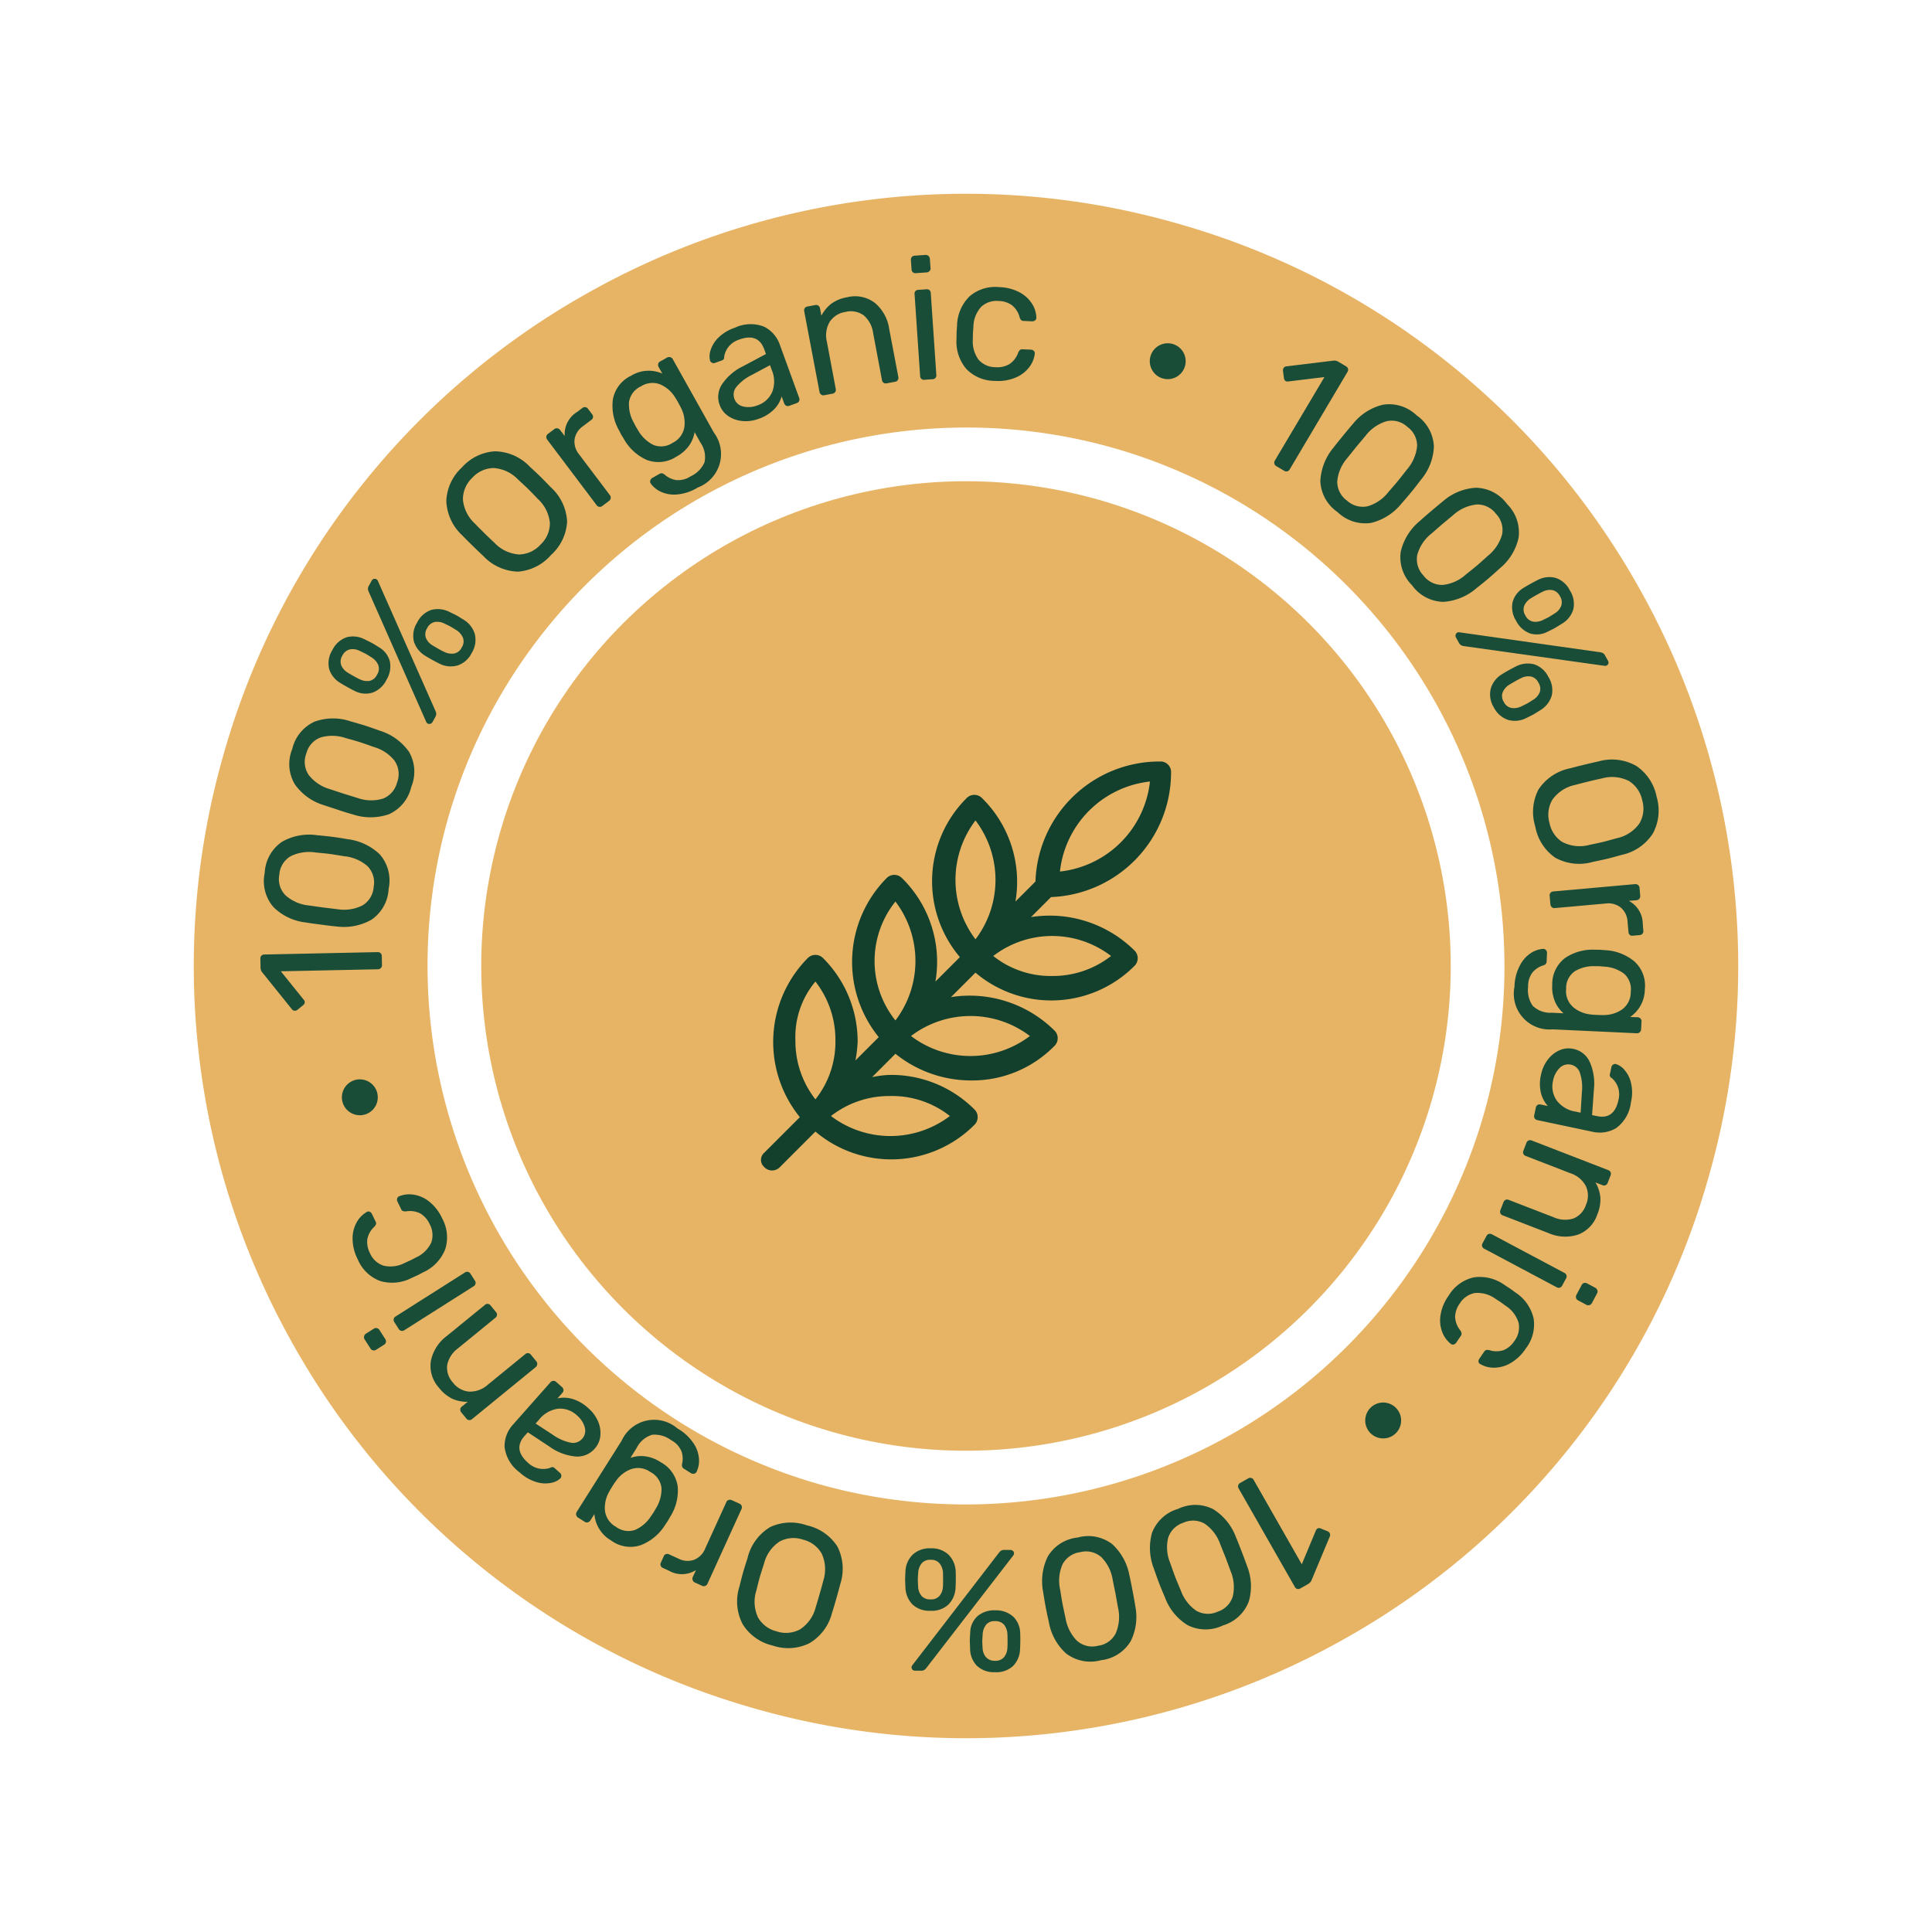 <svg xmlns="http://www.w3.org/2000/svg" width="107.611" height="107.611" viewBox="0 0 107.611 107.611">
  <g id="Group_6946" data-name="Group 6946" transform="translate(-148.243 -388.002) rotate(16)">
    <g id="Group_6944" data-name="Group 6944" transform="translate(128 -134)">
      <g id="Group_6943" data-name="Group 6943" transform="translate(535 91)">
        <path id="Subtraction_3" data-name="Subtraction 3" d="M-1109.813,139.187a42.73,42.73,0,0,1-16.738-3.379,42.854,42.854,0,0,1-13.668-9.215,42.857,42.857,0,0,1-9.215-13.668,42.733,42.733,0,0,1-3.379-16.738,42.733,42.733,0,0,1,3.379-16.738,42.857,42.857,0,0,1,9.215-13.668,42.856,42.856,0,0,1,13.668-9.215,42.731,42.731,0,0,1,16.738-3.379,42.731,42.731,0,0,1,16.738,3.379,42.856,42.856,0,0,1,13.668,9.215,42.859,42.859,0,0,1,9.215,13.668,42.733,42.733,0,0,1,3.379,16.738,42.733,42.733,0,0,1-3.379,16.738,42.857,42.857,0,0,1-9.215,13.668,42.857,42.857,0,0,1-13.668,9.215A42.73,42.73,0,0,1-1109.813,139.187Zm0-73a30.034,30.034,0,0,0-30,30,30.034,30.034,0,0,0,30,30,30.034,30.034,0,0,0,30-30A30.034,30.034,0,0,0-1109.813,66.187Z" transform="translate(762.813 315.813)" fill="#e7b465" stroke="rgba(0,0,0,0)" stroke-width="1"/>
        <g id="Group_6945" data-name="Group 6945" transform="translate(-6.735 -6.667)">
          <g id="Group_6940" data-name="Group 6940" transform="translate(-332.448 380.58)">
            <path id="Path_31902" data-name="Path 31902" d="M-339.6,387.035a.218.218,0,0,1-.021-.17l1.374-5.234-1.865.79a.231.231,0,0,1-.156.019.219.219,0,0,1-.134-.136l-.162-.372a.219.219,0,0,1-.012-.143.211.211,0,0,1,.14-.153l2.449-1.035a.466.466,0,0,1,.261,0l.477.126a.213.213,0,0,1,.138.1.215.215,0,0,1,.021.169l-1.6,6.114a.212.212,0,0,1-.1.139.215.215,0,0,1-.169.021l-.5-.13A.216.216,0,0,1-339.6,387.035Z" transform="translate(340.58 -380.58)" fill="#1a4d38"/>
            <path id="Path_31903" data-name="Path 31903" d="M-337.492,387.023a3.132,3.132,0,0,1,.186-1.993q.094-.243.325-.776c.157-.367.275-.632.353-.795a3.036,3.036,0,0,1,1.315-1.491,2.211,2.211,0,0,1,1.967.053,2.225,2.225,0,0,1,1.4,1.4,3.04,3.04,0,0,1-.181,1.98c-.13.337-.239.605-.326.807s-.2.451-.35.765a3.123,3.123,0,0,1-1.322,1.5,2.21,2.21,0,0,1-1.973-.06A2.2,2.2,0,0,1-337.492,387.023Zm2.919.616a2.278,2.278,0,0,0,.9-1.1c.159-.338.273-.583.339-.738s.169-.409.3-.734a2.336,2.336,0,0,0,.185-1.4,1.288,1.288,0,0,0-.818-.888,1.284,1.284,0,0,0-1.2.018,2.3,2.3,0,0,0-.9,1.1l-.323.725-.313.749a2.278,2.278,0,0,0-.18,1.406,1.3,1.3,0,0,0,.817.878A1.3,1.3,0,0,0-334.573,387.639Z" transform="translate(341.204 -380.334)" fill="#1a4d38"/>
            <path id="Path_31904" data-name="Path 31904" d="M-333.045,389.03a3.124,3.124,0,0,1,.539-1.928q.136-.223.457-.707c.221-.331.384-.571.49-.719A3.033,3.033,0,0,1-330,384.445a2.208,2.208,0,0,1,1.924.4,2.222,2.222,0,0,1,1.126,1.625,3.047,3.047,0,0,1-.53,1.916q-.284.46-.466.734t-.482.69A3.126,3.126,0,0,1-330,391.057a2.213,2.213,0,0,1-1.93-.412A2.2,2.2,0,0,1-333.045,389.03Zm2.76,1.127a2.276,2.276,0,0,0,1.08-.918q.326-.457.466-.666c.1-.15.24-.373.423-.67a2.33,2.33,0,0,0,.432-1.349,1.288,1.288,0,0,0-.645-1.02,1.286,1.286,0,0,0-1.186-.2,2.306,2.306,0,0,0-1.081.918l-.446.655-.441.681a2.269,2.269,0,0,0-.429,1.351,1.3,1.3,0,0,0,.646,1.01A1.3,1.3,0,0,0-330.285,390.157Z" transform="translate(342.145 -379.793)" fill="#1a4d38"/>
            <path id="Path_31905" data-name="Path 31905" d="M-329.56,391.993a.181.181,0,0,1,.058-.14.161.161,0,0,1,.1-.048l7.815-1.09a.572.572,0,0,1,.2,0,.336.336,0,0,1,.153.1l.227.225a.2.2,0,0,1,.069.143.191.191,0,0,1-.062.138.168.168,0,0,1-.1.048l-7.807,1.1a.517.517,0,0,1-.2,0,.356.356,0,0,1-.161-.105l-.226-.225A.206.206,0,0,1-329.56,391.993Zm2.551-2.614a1.315,1.315,0,0,1,.366-.937c.073-.082.17-.185.294-.309s.24-.237.326-.314a1.38,1.38,0,0,1,.942-.406,1.37,1.37,0,0,1,.965.46,1.371,1.371,0,0,1,.468.963,1.393,1.393,0,0,1-.4.945c-.173.192-.283.313-.333.362s-.141.133-.286.261a1.277,1.277,0,0,1-.931.376,1.426,1.426,0,0,1-.941-.466A1.4,1.4,0,0,1-327.009,389.379Zm.158,4.967a1.38,1.38,0,0,1,.38-.951c.072-.083.169-.186.292-.309s.24-.237.327-.315a1.425,1.425,0,0,1,.948-.4,1.354,1.354,0,0,1,.958.455,1.366,1.366,0,0,1,.467.962,1.421,1.421,0,0,1-.394.951c-.155.174-.256.286-.307.336s-.15.143-.313.289a1.384,1.384,0,0,1-.952.382,1.377,1.377,0,0,1-.954-.452A1.353,1.353,0,0,1-326.85,394.346Zm1.234-4.244a.928.928,0,0,0,.481-.217c.173-.155.273-.246.3-.274s.128-.139.265-.295a.845.845,0,0,0,.221-.489.623.623,0,0,0-.216-.5.615.615,0,0,0-.5-.21.86.86,0,0,0-.484.227c-.077.069-.173.159-.286.274s-.2.208-.279.295a.91.91,0,0,0-.217.486.6.6,0,0,0,.214.492A.607.607,0,0,0-325.616,390.1Zm.172,4.953a.934.934,0,0,0,.482-.216c.172-.155.272-.246.3-.274s.129-.139.265-.295a.867.867,0,0,0,.225-.486.618.618,0,0,0-.22-.5.607.607,0,0,0-.5-.21.859.859,0,0,0-.484.227c-.077.068-.173.159-.285.274s-.2.208-.28.294a.929.929,0,0,0-.214.483.6.6,0,0,0,.21.5A.6.6,0,0,0-325.444,395.055Z" transform="translate(342.872 -379.158)" fill="#1a4d38"/>
            <path id="Path_31906" data-name="Path 31906" d="M-323.909,397.5a2.757,2.757,0,0,1,1.372-1.622c.166-.1.4-.239.709-.414s.545-.307.71-.394a2.731,2.731,0,0,1,2.1-.329,2.69,2.69,0,0,1,1.55,1.342,2.673,2.673,0,0,1,.36,2.008,2.73,2.73,0,0,1-1.353,1.638c-.318.2-.55.336-.695.419s-.382.21-.724.39a2.755,2.755,0,0,1-2.095.354,2.7,2.7,0,0,1-1.54-1.364A2.72,2.72,0,0,1-323.909,397.5Zm2.114,2.45a2.088,2.088,0,0,0,1.479-.275q.513-.27.681-.366t.662-.4a2.07,2.07,0,0,0,.987-1.135,1.628,1.628,0,0,0-.2-1.283,1.649,1.649,0,0,0-1.009-.834,2.076,2.076,0,0,0-1.481.272c-.165.087-.39.211-.676.374s-.5.29-.667.391a2.061,2.061,0,0,0-.987,1.136,1.639,1.639,0,0,0,.2,1.291A1.627,1.627,0,0,0-321.8,399.953Z" transform="translate(344.034 -377.652)" fill="#1a4d38"/>
            <path id="Path_31907" data-name="Path 31907" d="M-322.07,401.744a.219.219,0,0,1,.126-.117l4.264-1.646a.241.241,0,0,1,.176,0,.208.208,0,0,1,.121.124l.159.414a.221.221,0,0,1,0,.178.224.224,0,0,1-.129.123l-.4.153a1.45,1.45,0,0,1,1.1,1.024l.135.353a.214.214,0,0,1,0,.17.214.214,0,0,1-.126.116l-.37.143a.2.2,0,0,1-.167,0,.226.226,0,0,1-.111-.128l-.209-.541a1.1,1.1,0,0,0-.581-.656,1.123,1.123,0,0,0-.878.018l-2.65,1.024a.21.21,0,0,1-.173-.006.23.23,0,0,1-.118-.13l-.17-.442A.214.214,0,0,1-322.07,401.744Z" transform="translate(344.426 -376.548)" fill="#1a4d38"/>
            <path id="Path_31908" data-name="Path 31908" d="M-322.482,405.345a1.769,1.769,0,0,1,.429-.807,1.414,1.414,0,0,1,.541-.356.183.183,0,0,1,.174.023.227.227,0,0,1,.1.139l.108.452a.235.235,0,0,1-.008.151.319.319,0,0,1-.133.13,1.293,1.293,0,0,0-.434.5,1.246,1.246,0,0,0-.03.855,1.549,1.549,0,0,0,.539.956,1.409,1.409,0,0,0,1.127.08l.639-.152a1.792,1.792,0,0,1-.64-.5,2.068,2.068,0,0,1-.4-.849,1.822,1.822,0,0,1,.281-1.642,2.748,2.748,0,0,1,1.488-.9l.261-.073.256-.051a2.767,2.767,0,0,1,1.738.144,1.81,1.81,0,0,1,1,1.332,1.889,1.889,0,0,1-.358,1.714l.4-.1a.238.238,0,0,1,.175.024.21.21,0,0,1,.1.139l.1.432a.231.231,0,0,1-.028.176.233.233,0,0,1-.145.1l-4.56,1.081a1.989,1.989,0,0,1-2.7-1.692A2.651,2.651,0,0,1-322.482,405.345Zm3.467,1.491a1.793,1.793,0,0,0,1.092.12c.058-.007.168-.03.331-.07s.262-.065.318-.085a1.8,1.8,0,0,0,.923-.592,1.182,1.182,0,0,0,.191-1.073,1.147,1.147,0,0,0-.643-.871,2.013,2.013,0,0,0-1.169-.07l-.246.048-.252.07a2.018,2.018,0,0,0-1.007.587,1.141,1.141,0,0,0-.188,1.068A1.184,1.184,0,0,0-319.015,406.835Z" transform="translate(344.331 -375.871)" fill="#1a4d38"/>
            <path id="Path_31909" data-name="Path 31909" d="M-320.05,409.032a1.62,1.62,0,0,1,.48-.679,1.25,1.25,0,0,1,.72-.289,1.275,1.275,0,0,1,1.084.452,2.954,2.954,0,0,1,.637,1.383l.3,1.422.28-.021q.982-.069.9-1.2a1.243,1.243,0,0,0-.228-.68,1.219,1.219,0,0,0-.448-.376.286.286,0,0,1-.13-.063.177.177,0,0,1-.047-.118l-.029-.414a.2.2,0,0,1,.052-.153.2.2,0,0,1,.145-.074,1.027,1.027,0,0,1,.541.18,1.68,1.68,0,0,1,.556.6,2.381,2.381,0,0,1,.294,1.055,2.051,2.051,0,0,1-.395,1.589,1.785,1.785,0,0,1-1.225.562l-3.123.222a.217.217,0,0,1-.164-.051.219.219,0,0,1-.074-.155l-.031-.443a.216.216,0,0,1,.051-.164.217.217,0,0,1,.155-.074l.414-.029a1.678,1.678,0,0,1-.564-.58,2.21,2.21,0,0,1-.285-1.016A2,2,0,0,1-320.05,409.032Zm1.09,2.039a1.625,1.625,0,0,0,1.209.315l.271-.019-.244-1.107a2.587,2.587,0,0,0-.4-1.007.67.67,0,0,0-.6-.307.67.67,0,0,0-.57.361,1.356,1.356,0,0,0-.153.766A1.379,1.379,0,0,0-318.96,411.071Z" transform="translate(344.822 -374.863)" fill="#1a4d38"/>
            <path id="Path_31910" data-name="Path 31910" d="M-319.823,412.7a.221.221,0,0,1,.164-.048l4.563.413a.211.211,0,0,1,.152.077.211.211,0,0,1,.048.164l-.041.452a.214.214,0,0,1-.076.153.213.213,0,0,1-.165.048l-.423-.039a1.965,1.965,0,0,1,.489.709,2.089,2.089,0,0,1,.106.965,1.814,1.814,0,0,1-.721,1.386,2.316,2.316,0,0,1-1.621.372l-2.714-.245a.212.212,0,0,1-.152-.076.213.213,0,0,1-.048-.164l.043-.482a.212.212,0,0,1,.076-.152.214.214,0,0,1,.165-.048l2.666.24a1.555,1.555,0,0,0,1.088-.236,1.216,1.216,0,0,0,.461-.924,1.255,1.255,0,0,0-.292-1,1.484,1.484,0,0,0-1.022-.452l-2.666-.241a.208.208,0,0,1-.153-.077.21.21,0,0,1-.048-.163l.043-.482A.218.218,0,0,1-319.823,412.7Z" transform="translate(344.806 -373.908)" fill="#1a4d38"/>
            <path id="Path_31911" data-name="Path 31911" d="M-320.439,417.347a.22.22,0,0,1,.169-.029l4.479.954a.216.216,0,0,1,.144.094.215.215,0,0,1,.028.169l-.1.454a.216.216,0,0,1-.094.143.21.21,0,0,1-.169.028l-4.48-.953a.214.214,0,0,1-.143-.094.21.21,0,0,1-.028-.169l.1-.454A.214.214,0,0,1-320.439,417.347Zm5.848,1.166a.215.215,0,0,1,.169-.029l.51.109a.24.24,0,0,1,.149.1.211.211,0,0,1,.033.17l-.127.6a.227.227,0,0,1-.1.147.229.229,0,0,1-.175.031l-.51-.109a.209.209,0,0,1-.143-.1.234.234,0,0,1-.027-.174l.127-.6A.216.216,0,0,1-314.591,418.513Z" transform="translate(344.728 -372.939)" fill="#1a4d38"/>
            <path id="Path_31912" data-name="Path 31912" d="M-320.381,419.494a2.345,2.345,0,0,1,1.75-.074l.371.114.364.132a2.345,2.345,0,0,1,1.357,1.109,2.189,2.189,0,0,1,.043,1.72,2.542,2.542,0,0,1-.611,1.039,1.832,1.832,0,0,1-.815.488,1.491,1.491,0,0,1-.777.011.174.174,0,0,1-.129-.1.247.247,0,0,1,0-.174l.146-.44a.23.23,0,0,1,.082-.126.393.393,0,0,1,.178-.044,1.253,1.253,0,0,0,.774-.231,1.326,1.326,0,0,0,.426-.652,1.254,1.254,0,0,0-.051-1.021,1.7,1.7,0,0,0-.957-.721l-.327-.12-.315-.094a1.713,1.713,0,0,0-1.2,0,1.261,1.261,0,0,0-.651.792,1.334,1.334,0,0,0-.049.778,1.262,1.262,0,0,0,.481.649.477.477,0,0,1,.121.143.212.212,0,0,1,0,.151l-.146.44a.231.231,0,0,1-.112.136.185.185,0,0,1-.169,0,1.53,1.53,0,0,1-.611-.474,1.823,1.823,0,0,1-.365-.876,2.524,2.524,0,0,1,.135-1.2A2.19,2.19,0,0,1-320.381,419.494Z" transform="translate(344.526 -372.528)" fill="#1a4d38"/>
          </g>
          <g id="Group_6941" data-name="Group 6941" transform="translate(-369.003 439.377)">
            <path id="Path_31913" data-name="Path 31913" d="M-327.8,431.174a.215.215,0,0,1,.158.066l3.873,3.78.234-2.013a.218.218,0,0,1,.06-.144.208.208,0,0,1,.184-.049l.4.042a.231.231,0,0,1,.13.06.21.21,0,0,1,.064.2l-.309,2.642a.453.453,0,0,1-.127.227l-.344.353a.217.217,0,0,1-.157.07.211.211,0,0,1-.157-.066l-4.524-4.414a.222.222,0,0,1-.07-.157.216.216,0,0,1,.066-.158l.359-.366A.208.208,0,0,1-327.8,431.174Z" transform="translate(379.671 -428.852)" fill="#1a4d38"/>
            <path id="Path_31914" data-name="Path 31914" d="M-328.684,433.051a3.126,3.126,0,0,1,1.642,1.146c.11.135.28.356.515.666s.412.552.516.7a3.045,3.045,0,0,1,.646,1.88,2.209,2.209,0,0,1-1.018,1.684,2.223,2.223,0,0,1-1.9.525,3.042,3.042,0,0,1-1.633-1.136c-.227-.28-.408-.507-.54-.682s-.292-.4-.49-.682a3.132,3.132,0,0,1-.655-1.892,2.208,2.208,0,0,1,1.027-1.685A2.206,2.206,0,0,1-328.684,433.051Zm-1.977,2.234a2.288,2.288,0,0,0,.51,1.323q.321.458.474.66c.109.143.273.35.493.62a2.328,2.328,0,0,0,1.129.854,1.29,1.29,0,0,0,1.178-.271,1.284,1.284,0,0,0,.576-1.055,2.293,2.293,0,0,0-.509-1.323l-.469-.638-.5-.643a2.278,2.278,0,0,0-1.134-.85,1.3,1.3,0,0,0-1.167.274A1.311,1.311,0,0,0-330.661,435.285Z" transform="translate(379.001 -428.473)" fill="#1a4d38"/>
            <path id="Path_31915" data-name="Path 31915" d="M-332.652,435.9a3.124,3.124,0,0,1,1.41,1.422c.086.152.214.4.389.745s.308.617.383.782a3.046,3.046,0,0,1,.3,1.965,2.206,2.206,0,0,1-1.3,1.474,2.227,2.227,0,0,1-1.969.176,3.051,3.051,0,0,1-1.4-1.407c-.174-.316-.31-.574-.408-.768s-.216-.443-.362-.76a3.124,3.124,0,0,1-.3-1.979,2.207,2.207,0,0,1,1.312-1.474A2.195,2.195,0,0,1-332.652,435.9ZM-335,437.748a2.269,2.269,0,0,0,.265,1.393c.157.339.273.585.349.733s.205.394.372.7a2.332,2.332,0,0,0,.96,1.041,1.282,1.282,0,0,0,1.206-.056,1.282,1.282,0,0,0,.756-.934,2.3,2.3,0,0,0-.262-1.393l-.35-.711-.374-.721a2.27,2.27,0,0,0-.963-1.04,1.292,1.292,0,0,0-1.2.063A1.3,1.3,0,0,0-335,437.748Z" transform="translate(378.092 -427.901)" fill="#1a4d38"/>
            <path id="Path_31916" data-name="Path 31916" d="M-339.978,438.634a1.39,1.39,0,0,1,.639.8c.036.105.077.24.124.408s.087.325.112.44a1.413,1.413,0,0,1-.123,1.022,1.348,1.348,0,0,1-.869.608,1.363,1.363,0,0,1-1.067-.069,1.426,1.426,0,0,1-.632-.812c-.075-.22-.122-.365-.141-.432s-.05-.2-.1-.414a1.378,1.378,0,0,1,.138-1.017,1.383,1.383,0,0,1,.865-.606A1.357,1.357,0,0,1-339.978,438.634Zm-1.312.872a.932.932,0,0,0-.049.525c.049.227.081.359.091.4.016.056.057.181.126.376a.859.859,0,0,0,.312.436.623.623,0,0,0,.547.058.609.609,0,0,0,.43-.331.858.858,0,0,0,.041-.533c-.021-.1-.053-.228-.1-.384s-.081-.279-.117-.389a.929.929,0,0,0-.314-.424.592.592,0,0,0-.534-.062A.607.607,0,0,0-341.29,439.506Zm4.7-2.065a.176.176,0,0,1,.093.12.165.165,0,0,1-.007.112l-2.915,7.331a.547.547,0,0,1-.1.178.355.355,0,0,1-.163.086l-.307.085a.2.2,0,0,1-.158-.01.192.192,0,0,1-.089-.122.158.158,0,0,1,.01-.112l2.9-7.329a.572.572,0,0,1,.1-.178.384.384,0,0,1,.172-.088l.307-.085A.2.2,0,0,1-336.593,437.442Zm1.014,3.509a1.315,1.315,0,0,1,.633.782c.035.1.077.239.124.407s.087.327.111.44a1.384,1.384,0,0,1-.112,1.02,1.366,1.366,0,0,1-.878.611,1.367,1.367,0,0,1-1.068-.07,1.381,1.381,0,0,1-.622-.813c-.082-.246-.133-.4-.151-.47s-.046-.188-.086-.378a1.268,1.268,0,0,1,.135-1,1.423,1.423,0,0,1,.869-.588A1.414,1.414,0,0,1-335.58,440.951Zm-1.318.854a.928.928,0,0,0-.05.524c.05.227.08.359.089.4.017.054.058.181.127.376a.838.838,0,0,0,.315.434.631.631,0,0,0,.544.06.612.612,0,0,0,.429-.331.862.862,0,0,0,.042-.534c-.021-.1-.054-.228-.1-.384s-.081-.278-.12-.388a.907.907,0,0,0-.314-.43.606.606,0,0,0-.534-.057A.6.6,0,0,0-336.9,441.805Z" transform="translate(376.825 -427.553)" fill="#1a4d38"/>
            <path id="Path_31917" data-name="Path 31917" d="M-344.572,439.585a2.751,2.751,0,0,1,.731,1.994q.011.29.012.821t-.01.813a2.729,2.729,0,0,1-.751,1.986,2.681,2.681,0,0,1-1.932.684,2.671,2.671,0,0,1-1.923-.678,2.727,2.727,0,0,1-.756-1.987c-.015-.373-.022-.643-.022-.811s.006-.436.019-.821a2.753,2.753,0,0,1,.727-2,2.7,2.7,0,0,1,1.946-.664A2.715,2.715,0,0,1-344.572,439.585Zm-3.175.627a2.085,2.085,0,0,0-.49,1.422c-.013.387-.019.644-.019.773s.007.4.022.772a2.067,2.067,0,0,0,.5,1.422,1.634,1.634,0,0,0,1.213.461,1.642,1.642,0,0,0,1.221-.465,2.067,2.067,0,0,0,.5-1.422q.007-.281.007-.773c0-.323,0-.58-.008-.773a2.093,2.093,0,0,0-.5-1.421,1.641,1.641,0,0,0-1.224-.461A1.628,1.628,0,0,0-347.747,440.212Z" transform="translate(375.336 -427.24)" fill="#1a4d38"/>
            <path id="Path_31918" data-name="Path 31918" d="M-349.536,438.92a.212.212,0,0,1,.039.165l-.674,4.522a.232.232,0,0,1-.086.153.218.218,0,0,1-.168.043l-.44-.065a.22.22,0,0,1-.152-.092.231.231,0,0,1-.045-.173l.064-.42a1.449,1.449,0,0,1-1.435.451l-.373-.056a.218.218,0,0,1-.147-.086.218.218,0,0,1-.039-.167l.058-.393a.2.2,0,0,1,.086-.144.226.226,0,0,1,.165-.034l.574.086a1.092,1.092,0,0,0,.856-.18,1.125,1.125,0,0,0,.419-.773l.419-2.81a.2.2,0,0,1,.091-.147.23.23,0,0,1,.172-.039l.469.07A.212.212,0,0,1-349.536,438.92Z" transform="translate(374.552 -427.275)" fill="#1a4d38"/>
            <path id="Path_31919" data-name="Path 31919" d="M-352.094,436.907a1.756,1.756,0,0,1,.489.772,1.391,1.391,0,0,1,.042.646.185.185,0,0,1-.105.14.225.225,0,0,1-.173.021l-.445-.129a.248.248,0,0,1-.128-.083.331.331,0,0,1-.048-.18,1.279,1.279,0,0,0-.215-.621,1.25,1.25,0,0,0-.731-.449,1.543,1.543,0,0,0-1.1,0,1.414,1.414,0,0,0-.627.94l-.182.632a1.8,1.8,0,0,1,.754-.308,2.046,2.046,0,0,1,.934.076,1.825,1.825,0,0,1,1.289,1.055,2.744,2.744,0,0,1,.05,1.741l-.066.263-.082.248a2.755,2.755,0,0,1-.985,1.439,1.806,1.806,0,0,1-1.65.209,1.885,1.885,0,0,1-1.313-1.159l-.116.4a.232.232,0,0,1-.106.14.2.2,0,0,1-.173.021l-.425-.124a.233.233,0,0,1-.14-.11.228.228,0,0,1-.018-.178l1.312-4.5a1.99,1.99,0,0,1,2.805-1.508A2.654,2.654,0,0,1-352.094,436.907Zm-3.009,2.278a1.778,1.778,0,0,0-.641.889,3.2,3.2,0,0,0-.105.324c-.045.153-.072.26-.083.318a1.8,1.8,0,0,0,.059,1.093,1.184,1.184,0,0,0,.838.7,1.147,1.147,0,0,0,1.074-.129,2.006,2.006,0,0,0,.639-.982l.08-.238.065-.255a2.038,2.038,0,0,0-.013-1.166,1.142,1.142,0,0,0-.836-.691A1.184,1.184,0,0,0-355.1,439.185Z" transform="translate(373.641 -427.818)" fill="#1a4d38"/>
            <path id="Path_31920" data-name="Path 31920" d="M-356.771,437.216a1.64,1.64,0,0,1,.354.753,1.249,1.249,0,0,1-.105.769,1.275,1.275,0,0,1-.929.719,2.935,2.935,0,0,1-1.516-.13l-1.387-.437-.122.252q-.424.89.6,1.377a1.25,1.25,0,0,0,.706.139,1.241,1.241,0,0,0,.547-.2.274.274,0,0,1,.118-.083.186.186,0,0,1,.127.017l.373.18a.206.206,0,0,1,.109.121.207.207,0,0,1-.007.163,1.024,1.024,0,0,1-.424.382,1.689,1.689,0,0,1-.8.185,2.392,2.392,0,0,1-1.062-.266,2.058,2.058,0,0,1-1.186-1.129,1.777,1.777,0,0,1,.117-1.341l1.349-2.826a.214.214,0,0,1,.126-.117.216.216,0,0,1,.17.012l.4.191a.225.225,0,0,1,.117.126.211.211,0,0,1-.012.17l-.179.376a1.656,1.656,0,0,1,.783-.2,2.232,2.232,0,0,1,1.024.254A2.018,2.018,0,0,1-356.771,437.216Zm-2.311-.059a1.627,1.627,0,0,0-.872.9l-.117.245,1.082.333a2.58,2.58,0,0,0,1.074.153.67.67,0,0,0,.561-.368.669.669,0,0,0-.031-.674,1.333,1.333,0,0,0-.591-.511A1.368,1.368,0,0,0-359.082,437.156Z" transform="translate(372.791 -427.906)" fill="#1a4d38"/>
            <path id="Path_31921" data-name="Path 31921" d="M-360,435.647a.218.218,0,0,1-.039.166l-2.613,3.764a.217.217,0,0,1-.144.094.219.219,0,0,1-.167-.039l-.373-.259a.225.225,0,0,1-.094-.143.218.218,0,0,1,.039-.168l.243-.349a1.955,1.955,0,0,1-.859.075,2.1,2.1,0,0,1-.892-.384,1.814,1.814,0,0,1-.848-1.312,2.321,2.321,0,0,1,.477-1.593l1.555-2.238a.216.216,0,0,1,.142-.1.208.208,0,0,1,.166.04l.4.275a.215.215,0,0,1,.094.143.212.212,0,0,1-.04.167l-1.526,2.2a1.55,1.55,0,0,0-.333,1.064,1.22,1.22,0,0,0,.575.858,1.262,1.262,0,0,0,1.011.238,1.493,1.493,0,0,0,.9-.666l1.527-2.2a.21.21,0,0,1,.143-.1.215.215,0,0,1,.167.039l.4.277A.214.214,0,0,1-360,435.647Z" transform="translate(371.897 -428.439)" fill="#1a4d38"/>
            <path id="Path_31922" data-name="Path 31922" d="M-367.763,437.021a.218.218,0,0,1-.059.162l-.347.39a.237.237,0,0,1-.156.082.214.214,0,0,1-.164-.056l-.455-.4a.22.22,0,0,1-.077-.16.228.228,0,0,1,.058-.169l.347-.389a.214.214,0,0,1,.157-.075.235.235,0,0,1,.164.062l.455.4A.215.215,0,0,1-367.763,437.021Zm3.9-4.507a.222.222,0,0,1-.059.161l-3.042,3.425a.216.216,0,0,1-.153.076.214.214,0,0,1-.161-.058l-.348-.308a.218.218,0,0,1-.077-.153.213.213,0,0,1,.059-.159l3.043-3.425a.217.217,0,0,1,.153-.078.218.218,0,0,1,.159.059l.348.308A.218.218,0,0,1-363.86,432.514Z" transform="translate(371.218 -428.682)" fill="#1a4d38"/>
            <path id="Path_31923" data-name="Path 31923" d="M-365.636,431.693a2.346,2.346,0,0,1-.8,1.56l-.281.266-.295.251a2.341,2.341,0,0,1-1.634.632,2.187,2.187,0,0,1-1.517-.813,2.544,2.544,0,0,1-.6-1.044,1.82,1.82,0,0,1-.022-.95,1.492,1.492,0,0,1,.374-.681.166.166,0,0,1,.153-.06.245.245,0,0,1,.153.083l.309.344a.223.223,0,0,1,.069.134.4.4,0,0,1-.051.175,1.256,1.256,0,0,0-.181.788,1.341,1.341,0,0,0,.356.693,1.245,1.245,0,0,0,.912.458,1.693,1.693,0,0,0,1.1-.475l.265-.225.239-.227a1.715,1.715,0,0,0,.6-1.043,1.26,1.26,0,0,0-.366-.958,1.347,1.347,0,0,0-.652-.428,1.262,1.262,0,0,0-.8.1.474.474,0,0,1-.182.035.211.211,0,0,1-.13-.079l-.31-.345a.234.234,0,0,1-.062-.164.179.179,0,0,1,.078-.15,1.517,1.517,0,0,1,.714-.3,1.82,1.82,0,0,1,.941.115,2.53,2.53,0,0,1,.98.711A2.2,2.2,0,0,1-365.636,431.693Z" transform="translate(370.84 -429.252)" fill="#1a4d38"/>
          </g>
          <g id="Group_6942" data-name="Group 6942" transform="translate(-379.671 381.205)">
            <path id="Path_31924" data-name="Path 31924" d="M-371.822,419.778a.214.214,0,0,1-.133.109l-5.172,1.6,1.657,1.167a.205.205,0,0,1,.1.12.217.217,0,0,1-.044.186l-.231.336a.246.246,0,0,1-.115.085.21.21,0,0,1-.2-.037l-2.173-1.533a.443.443,0,0,1-.139-.22l-.146-.47a.224.224,0,0,1,.012-.173.216.216,0,0,1,.134-.105l6.038-1.87a.213.213,0,0,1,.17.012.216.216,0,0,1,.108.134l.152.489A.217.217,0,0,1-371.822,419.778Z" transform="translate(379.929 -373.222)" fill="#1a4d38"/>
            <path id="Path_31925" data-name="Path 31925" d="M-372.876,418.3a3.129,3.129,0,0,1-1.79.9q-.256.051-.83.135-.591.091-.861.12a3.029,3.029,0,0,1-1.959-.329,2.209,2.209,0,0,1-.994-1.7,2.218,2.218,0,0,1,.447-1.924,3.037,3.037,0,0,1,1.775-.893c.356-.068.641-.117.858-.15s.489-.068.835-.105a3.119,3.119,0,0,1,1.975.325,2.219,2.219,0,0,1,.991,1.708A2.2,2.2,0,0,1-372.876,418.3Zm-1.018-2.8a2.279,2.279,0,0,0-1.406-.184c-.371.044-.639.076-.806.1s-.439.074-.78.138a2.325,2.325,0,0,0-1.29.586,1.282,1.282,0,0,0-.323,1.162,1.284,1.284,0,0,0,.651,1.011,2.288,2.288,0,0,0,1.4.184l.786-.11.8-.129a2.283,2.283,0,0,0,1.289-.59,1.3,1.3,0,0,0,.313-1.156A1.3,1.3,0,0,0-373.894,415.5Z" transform="translate(379.738 -374.186)" fill="#1a4d38"/>
            <path id="Path_31926" data-name="Path 31926" d="M-373.494,413.474a3.141,3.141,0,0,1-1.921.563c-.174,0-.454,0-.841-.017s-.689-.024-.869-.035a3.038,3.038,0,0,1-1.87-.675,2.211,2.211,0,0,1-.675-1.847,2.222,2.222,0,0,1,.784-1.813,3.035,3.035,0,0,1,1.907-.563c.36,0,.651,0,.87.007s.493.021.84.045a3.119,3.119,0,0,1,1.884.675,2.206,2.206,0,0,1,.669,1.857A2.2,2.2,0,0,1-373.494,413.474Zm-.5-2.94a2.275,2.275,0,0,0-1.351-.43c-.372-.025-.644-.04-.811-.045s-.445-.006-.792,0a2.329,2.329,0,0,0-1.374.347,1.28,1.28,0,0,0-.525,1.085,1.289,1.289,0,0,0,.459,1.111,2.3,2.3,0,0,0,1.352.434l.791.031.812.016a2.27,2.27,0,0,0,1.374-.35,1.3,1.3,0,0,0,.515-1.082A1.3,1.3,0,0,0-374,410.533Z" transform="translate(379.671 -375.276)" fill="#1a4d38"/>
            <path id="Path_31927" data-name="Path 31927" d="M-376.334,408.589a1.314,1.314,0,0,1-.989.186c-.108-.018-.246-.048-.417-.087s-.329-.077-.44-.111a1.377,1.377,0,0,1-.842-.585,1.372,1.372,0,0,1-.118-1.063,1.38,1.38,0,0,1,.57-.906,1.394,1.394,0,0,1,1.012-.158c.255.045.416.075.486.092s.187.049.372.105a1.269,1.269,0,0,1,.811.593,1.422,1.422,0,0,1,.1,1.045A1.4,1.4,0,0,1-376.334,408.589Zm-.121-1.564a.947.947,0,0,0-.439-.294c-.223-.065-.354-.1-.391-.11-.057-.011-.187-.036-.391-.069a.845.845,0,0,0-.532.071.625.625,0,0,0-.312.448.614.614,0,0,0,.087.536.866.866,0,0,0,.448.291q.149.043.384.1c.15.035.283.062.4.08a.914.914,0,0,0,.528-.07.607.607,0,0,0,.3-.441A.607.607,0,0,0-376.455,407.025Zm3.689,2.351a.179.179,0,0,1-.15.023.158.158,0,0,1-.094-.06l-5.054-6.058a.569.569,0,0,1-.111-.169.374.374,0,0,1,0-.182l.071-.312a.2.2,0,0,1,.086-.133.193.193,0,0,1,.149-.022.167.167,0,0,1,.1.062l5.057,6.05a.555.555,0,0,1,.11.168.386.386,0,0,1,0,.192l-.071.312A.213.213,0,0,1-372.765,409.375Zm.565-3.544a1.383,1.383,0,0,1-1.007.179c-.109-.018-.246-.047-.417-.085s-.329-.078-.441-.111a1.422,1.422,0,0,1-.84-.594,1.361,1.361,0,0,1-.121-1.055,1.373,1.373,0,0,1,.57-.906,1.438,1.438,0,0,1,1.015-.168c.23.041.379.066.447.083s.2.052.411.114a1.382,1.382,0,0,1,.829.606,1.384,1.384,0,0,1,.12,1.05A1.357,1.357,0,0,1-372.2,405.831Zm-.14-1.569a.929.929,0,0,0-.438-.295c-.222-.064-.354-.1-.391-.109-.056-.013-.186-.037-.389-.07a.879.879,0,0,0-.533.066.624.624,0,0,0-.312.453.608.608,0,0,0,.086.536.863.863,0,0,0,.448.291c.1.028.227.062.384.1s.284.062.4.081a.929.929,0,0,0,.523-.073.6.6,0,0,0,.309-.441A.606.606,0,0,0-372.34,404.262Z" transform="translate(379.771 -376.655)" fill="#1a4d38"/>
            <path id="Path_31928" data-name="Path 31928" d="M-371.058,401.391a2.768,2.768,0,0,1-2.1-.308c-.173-.087-.414-.214-.727-.382s-.547-.3-.709-.395a2.747,2.747,0,0,1-1.388-1.608,2.685,2.685,0,0,1,.321-2.025,2.678,2.678,0,0,1,1.515-1.369,2.735,2.735,0,0,1,2.106.283c.335.167.575.291.722.371s.379.213.713.406a2.759,2.759,0,0,1,1.409,1.592,2.7,2.7,0,0,1-.344,2.028A2.717,2.717,0,0,1-371.058,401.391Zm.963-3.089a2.082,2.082,0,0,0-1.016-1.109q-.5-.294-.671-.385c-.123-.068-.354-.184-.689-.352a2.067,2.067,0,0,0-1.486-.238,1.633,1.633,0,0,0-.986.846,1.644,1.644,0,0,0-.173,1.3,2.061,2.061,0,0,0,1.011,1.114c.161.094.387.22.675.377s.512.272.685.36a2.074,2.074,0,0,0,1.486.238,1.649,1.649,0,0,0,.991-.855A1.633,1.633,0,0,0-370.095,398.3Z" transform="translate(380.422 -378.164)" fill="#1a4d38"/>
            <path id="Path_31929" data-name="Path 31929" d="M-368.468,397.3a.21.21,0,0,1-.164-.046l-3.653-2.75a.231.231,0,0,1-.093-.149.211.211,0,0,1,.041-.168l.268-.355a.214.214,0,0,1,.153-.089.215.215,0,0,1,.172.045l.341.255a1.448,1.448,0,0,1,.289-1.476l.226-.3a.209.209,0,0,1,.146-.089.218.218,0,0,1,.165.046l.316.237a.2.2,0,0,1,.085.144.222.222,0,0,1-.05.163l-.348.463a1.105,1.105,0,0,0-.251.84,1.129,1.129,0,0,0,.481.737l2.27,1.708a.208.208,0,0,1,.086.151.226.226,0,0,1-.048.168l-.285.379A.212.212,0,0,1-368.468,397.3Z" transform="translate(381.188 -378.793)" fill="#1a4d38"/>
            <path id="Path_31930" data-name="Path 31930" d="M-365.08,396.156a1.762,1.762,0,0,1-.912.063,1.4,1.4,0,0,1-.588-.271.188.188,0,0,1-.074-.159.227.227,0,0,1,.065-.161l.326-.331a.233.233,0,0,1,.133-.071.317.317,0,0,1,.181.044,1.321,1.321,0,0,0,.65.106,1.252,1.252,0,0,0,.742-.428,1.542,1.542,0,0,0,.527-.963,1.407,1.407,0,0,0-.528-1l-.466-.463a1.813,1.813,0,0,1-.088.809,2.089,2.089,0,0,1-.513.786,1.821,1.821,0,0,1-1.541.627,2.752,2.752,0,0,1-1.555-.785l-.2-.184-.179-.191a2.76,2.76,0,0,1-.8-1.551,1.813,1.813,0,0,1,.605-1.55,1.878,1.878,0,0,1,1.644-.6l-.295-.292a.231.231,0,0,1-.073-.161.2.2,0,0,1,.064-.161l.313-.317a.222.222,0,0,1,.163-.068.22.22,0,0,1,.166.066l3.328,3.3a1.989,1.989,0,0,1-.013,3.183A2.626,2.626,0,0,1-365.08,396.156Zm-.567-3.732a1.8,1.8,0,0,0-.476-.989c-.037-.045-.115-.124-.234-.245s-.195-.186-.239-.225a1.821,1.821,0,0,0-.989-.469,1.179,1.179,0,0,0-1.014.4,1.15,1.15,0,0,0-.4,1.007,2.017,2.017,0,0,0,.559,1.028l.172.185.192.176a2.013,2.013,0,0,0,1.03.545,1.138,1.138,0,0,0,1.006-.4A1.186,1.186,0,0,0-365.647,392.424Z" transform="translate(381.702 -379.477)" fill="#1a4d38"/>
            <path id="Path_31931" data-name="Path 31931" d="M-363.413,391.729a1.63,1.63,0,0,1-.829-.05,1.25,1.25,0,0,1-.626-.458,1.275,1.275,0,0,1-.19-1.159,2.948,2.948,0,0,1,.838-1.272l1.046-1.011-.165-.226q-.578-.8-1.493-.134a1.238,1.238,0,0,0-.458.554,1.21,1.21,0,0,0-.082.579.3.3,0,0,1,.016.144.178.178,0,0,1-.076.1l-.336.244a.2.2,0,0,1-.158.036.2.2,0,0,1-.139-.083,1.031,1.031,0,0,1-.133-.555,1.679,1.679,0,0,1,.219-.792,2.385,2.385,0,0,1,.74-.8,2.051,2.051,0,0,1,1.557-.5,1.779,1.779,0,0,1,1.123.743l1.84,2.534a.216.216,0,0,1,.043.165.223.223,0,0,1-.092.144l-.361.261a.215.215,0,0,1-.166.044.218.218,0,0,1-.144-.093l-.244-.335a1.662,1.662,0,0,1-.194.785,2.217,2.217,0,0,1-.711.779A2.01,2.01,0,0,1-363.413,391.729Zm1.155-2a1.625,1.625,0,0,0-.37-1.195l-.159-.219-.811.791a2.6,2.6,0,0,0-.646.87.668.668,0,0,0,.057.669.665.665,0,0,0,.608.293,1.341,1.341,0,0,0,.731-.274A1.367,1.367,0,0,0-362.258,389.726Z" transform="translate(382.474 -380.012)" fill="#1a4d38"/>
            <path id="Path_31932" data-name="Path 31932" d="M-360.351,389.635a.226.226,0,0,1-.128-.114l-2.061-4.092a.22.22,0,0,1-.016-.172.213.213,0,0,1,.115-.128l.4-.2a.215.215,0,0,1,.172-.014.215.215,0,0,1,.128.114l.191.38a1.972,1.972,0,0,1,.343-.791,2.088,2.088,0,0,1,.763-.6,1.816,1.816,0,0,1,1.557-.12,2.322,2.322,0,0,1,1.173,1.18l1.226,2.432a.221.221,0,0,1,.016.172.211.211,0,0,1-.114.128l-.432.217a.228.228,0,0,1-.17.017.219.219,0,0,1-.128-.116l-1.2-2.391a1.56,1.56,0,0,0-.776-.8,1.223,1.223,0,0,0-1.029.1,1.264,1.264,0,0,0-.691.776,1.491,1.491,0,0,0,.157,1.107l1.2,2.391a.216.216,0,0,1,.016.17.219.219,0,0,1-.114.128l-.432.216A.208.208,0,0,1-360.351,389.635Z" transform="translate(383.23 -380.542)" fill="#1a4d38"/>
            <path id="Path_31933" data-name="Path 31933" d="M-358.171,382.232a.219.219,0,0,1-.112-.128l-.178-.492a.237.237,0,0,1,0-.175.208.208,0,0,1,.128-.118l.571-.208a.241.241,0,0,1,.179.007.233.233,0,0,1,.118.133l.178.49a.206.206,0,0,1-.01.172.227.227,0,0,1-.132.116l-.574.208A.211.211,0,0,1-358.171,382.232Zm2.1,5.58a.205.205,0,0,1-.114-.127l-1.558-4.309a.212.212,0,0,1,0-.172.224.224,0,0,1,.128-.112l.437-.158a.219.219,0,0,1,.17,0,.216.216,0,0,1,.114.129l1.558,4.308a.213.213,0,0,1,0,.17.212.212,0,0,1-.128.112l-.437.159A.209.209,0,0,1-356.069,387.812Z" transform="translate(384.08 -381.098)" fill="#1a4d38"/>
            <path id="Path_31934" data-name="Path 31934" d="M-354.41,386.5a2.345,2.345,0,0,1-.987-1.45l-.1-.372-.082-.379a2.343,2.343,0,0,1,.226-1.737,2.182,2.182,0,0,1,1.438-.946,2.533,2.533,0,0,1,1.2-.031,1.847,1.847,0,0,1,.844.435,1.5,1.5,0,0,1,.42.655.166.166,0,0,1-.021.163.247.247,0,0,1-.146.1l-.451.108a.224.224,0,0,1-.151,0,.374.374,0,0,1-.129-.127,1.257,1.257,0,0,0-.606-.535,1.32,1.32,0,0,0-.779-.017,1.25,1.25,0,0,0-.838.582,1.7,1.7,0,0,0-.106,1.195l.071.339.086.319a1.712,1.712,0,0,0,.632,1.02,1.25,1.25,0,0,0,1.016.135,1.334,1.334,0,0,0,.687-.37,1.262,1.262,0,0,0,.3-.75.483.483,0,0,1,.057-.18.213.213,0,0,1,.13-.075l.452-.108a.223.223,0,0,1,.174.023.182.182,0,0,1,.094.141,1.527,1.527,0,0,1-.08.769,1.824,1.824,0,0,1-.55.772,2.5,2.5,0,0,1-1.093.521A2.191,2.191,0,0,1-354.41,386.5Z" transform="translate(384.669 -381.009)" fill="#1a4d38"/>
          </g>
        </g>
        <circle id="Ellipse_309" data-name="Ellipse 309" cx="1" cy="1" r="1" transform="translate(-346.484 375.522)" fill="#1a4d38"/>
        <circle id="Ellipse_310" data-name="Ellipse 310" cx="1" cy="1" r="1" transform="translate(-378.439 427.337)" fill="#1a4d38"/>
        <circle id="Ellipse_311" data-name="Ellipse 311" cx="1" cy="1" r="1" transform="translate(-318.686 428.929)" fill="#1a4d38"/>
      </g>
    </g>
    <circle id="Ellipse_314" data-name="Ellipse 314" cx="27" cy="27" r="27" transform="translate(289 342)" fill="#e7b465"/>
    <path id="grain" d="M13.686,36.294a.6.6,0,0,0,.867,0l1.981-1.981a6.537,6.537,0,0,0,8.852-.371.6.6,0,0,0,0-.867,6.559,6.559,0,0,0-4.643-1.919,5.451,5.451,0,0,0-1.052.124l1.3-1.3A6.724,6.724,0,0,0,25.2,31.466a6.409,6.409,0,0,0,4.643-1.919.6.6,0,0,0,0-.867,6.713,6.713,0,0,0-5.757-1.857l1.362-1.362A6.537,6.537,0,0,0,34.3,25.09a.6.6,0,0,0,0-.867,6.713,6.713,0,0,0-5.757-1.857l1.114-1.114a6.954,6.954,0,0,0,6.685-6.933.585.585,0,0,0-.619-.619,6.913,6.913,0,0,0-6.933,6.685L27.675,21.5a6.535,6.535,0,0,0-1.857-5.757.6.6,0,0,0-.867,0,6.537,6.537,0,0,0-.371,8.852l-1.362,1.362A6.535,6.535,0,0,0,21.361,20.2a.6.6,0,0,0-.867,0,6.64,6.64,0,0,0-.433,8.852l-1.3,1.3a6.893,6.893,0,0,0,.124-1.052,6.559,6.559,0,0,0-1.919-4.643.6.6,0,0,0-.867,0,6.64,6.64,0,0,0-.433,8.852l-1.981,1.981a.528.528,0,0,0,0,.8Zm2.847-10.337a5.258,5.258,0,0,1,1.114,3.281,5.134,5.134,0,0,1-1.114,3.281,5.258,5.258,0,0,1-1.114-3.281A4.806,4.806,0,0,1,16.533,25.956Zm7.49,7.49a5.478,5.478,0,0,1-6.623,0,5.258,5.258,0,0,1,3.281-1.114A5.185,5.185,0,0,1,24.023,33.446ZM28.48,28.99a5.478,5.478,0,0,1-6.623,0A5.478,5.478,0,0,1,28.48,28.99ZM33,24.533a5.258,5.258,0,0,1-3.281,1.114,5.134,5.134,0,0,1-3.281-1.114A5.387,5.387,0,0,1,33,24.533Zm2.167-9.718a5.662,5.662,0,0,1-5.014,5.014,5.662,5.662,0,0,1,5.014-5.014Zm-9.718,2.167a5.478,5.478,0,0,1,0,6.623,5.478,5.478,0,0,1,0-6.623ZM20.99,21.5a5.478,5.478,0,0,1,0,6.623A5.3,5.3,0,0,1,20.99,21.5Z" transform="translate(285.129 351.751) rotate(-16)" fill="#12402d"/>
  </g>
</svg>
